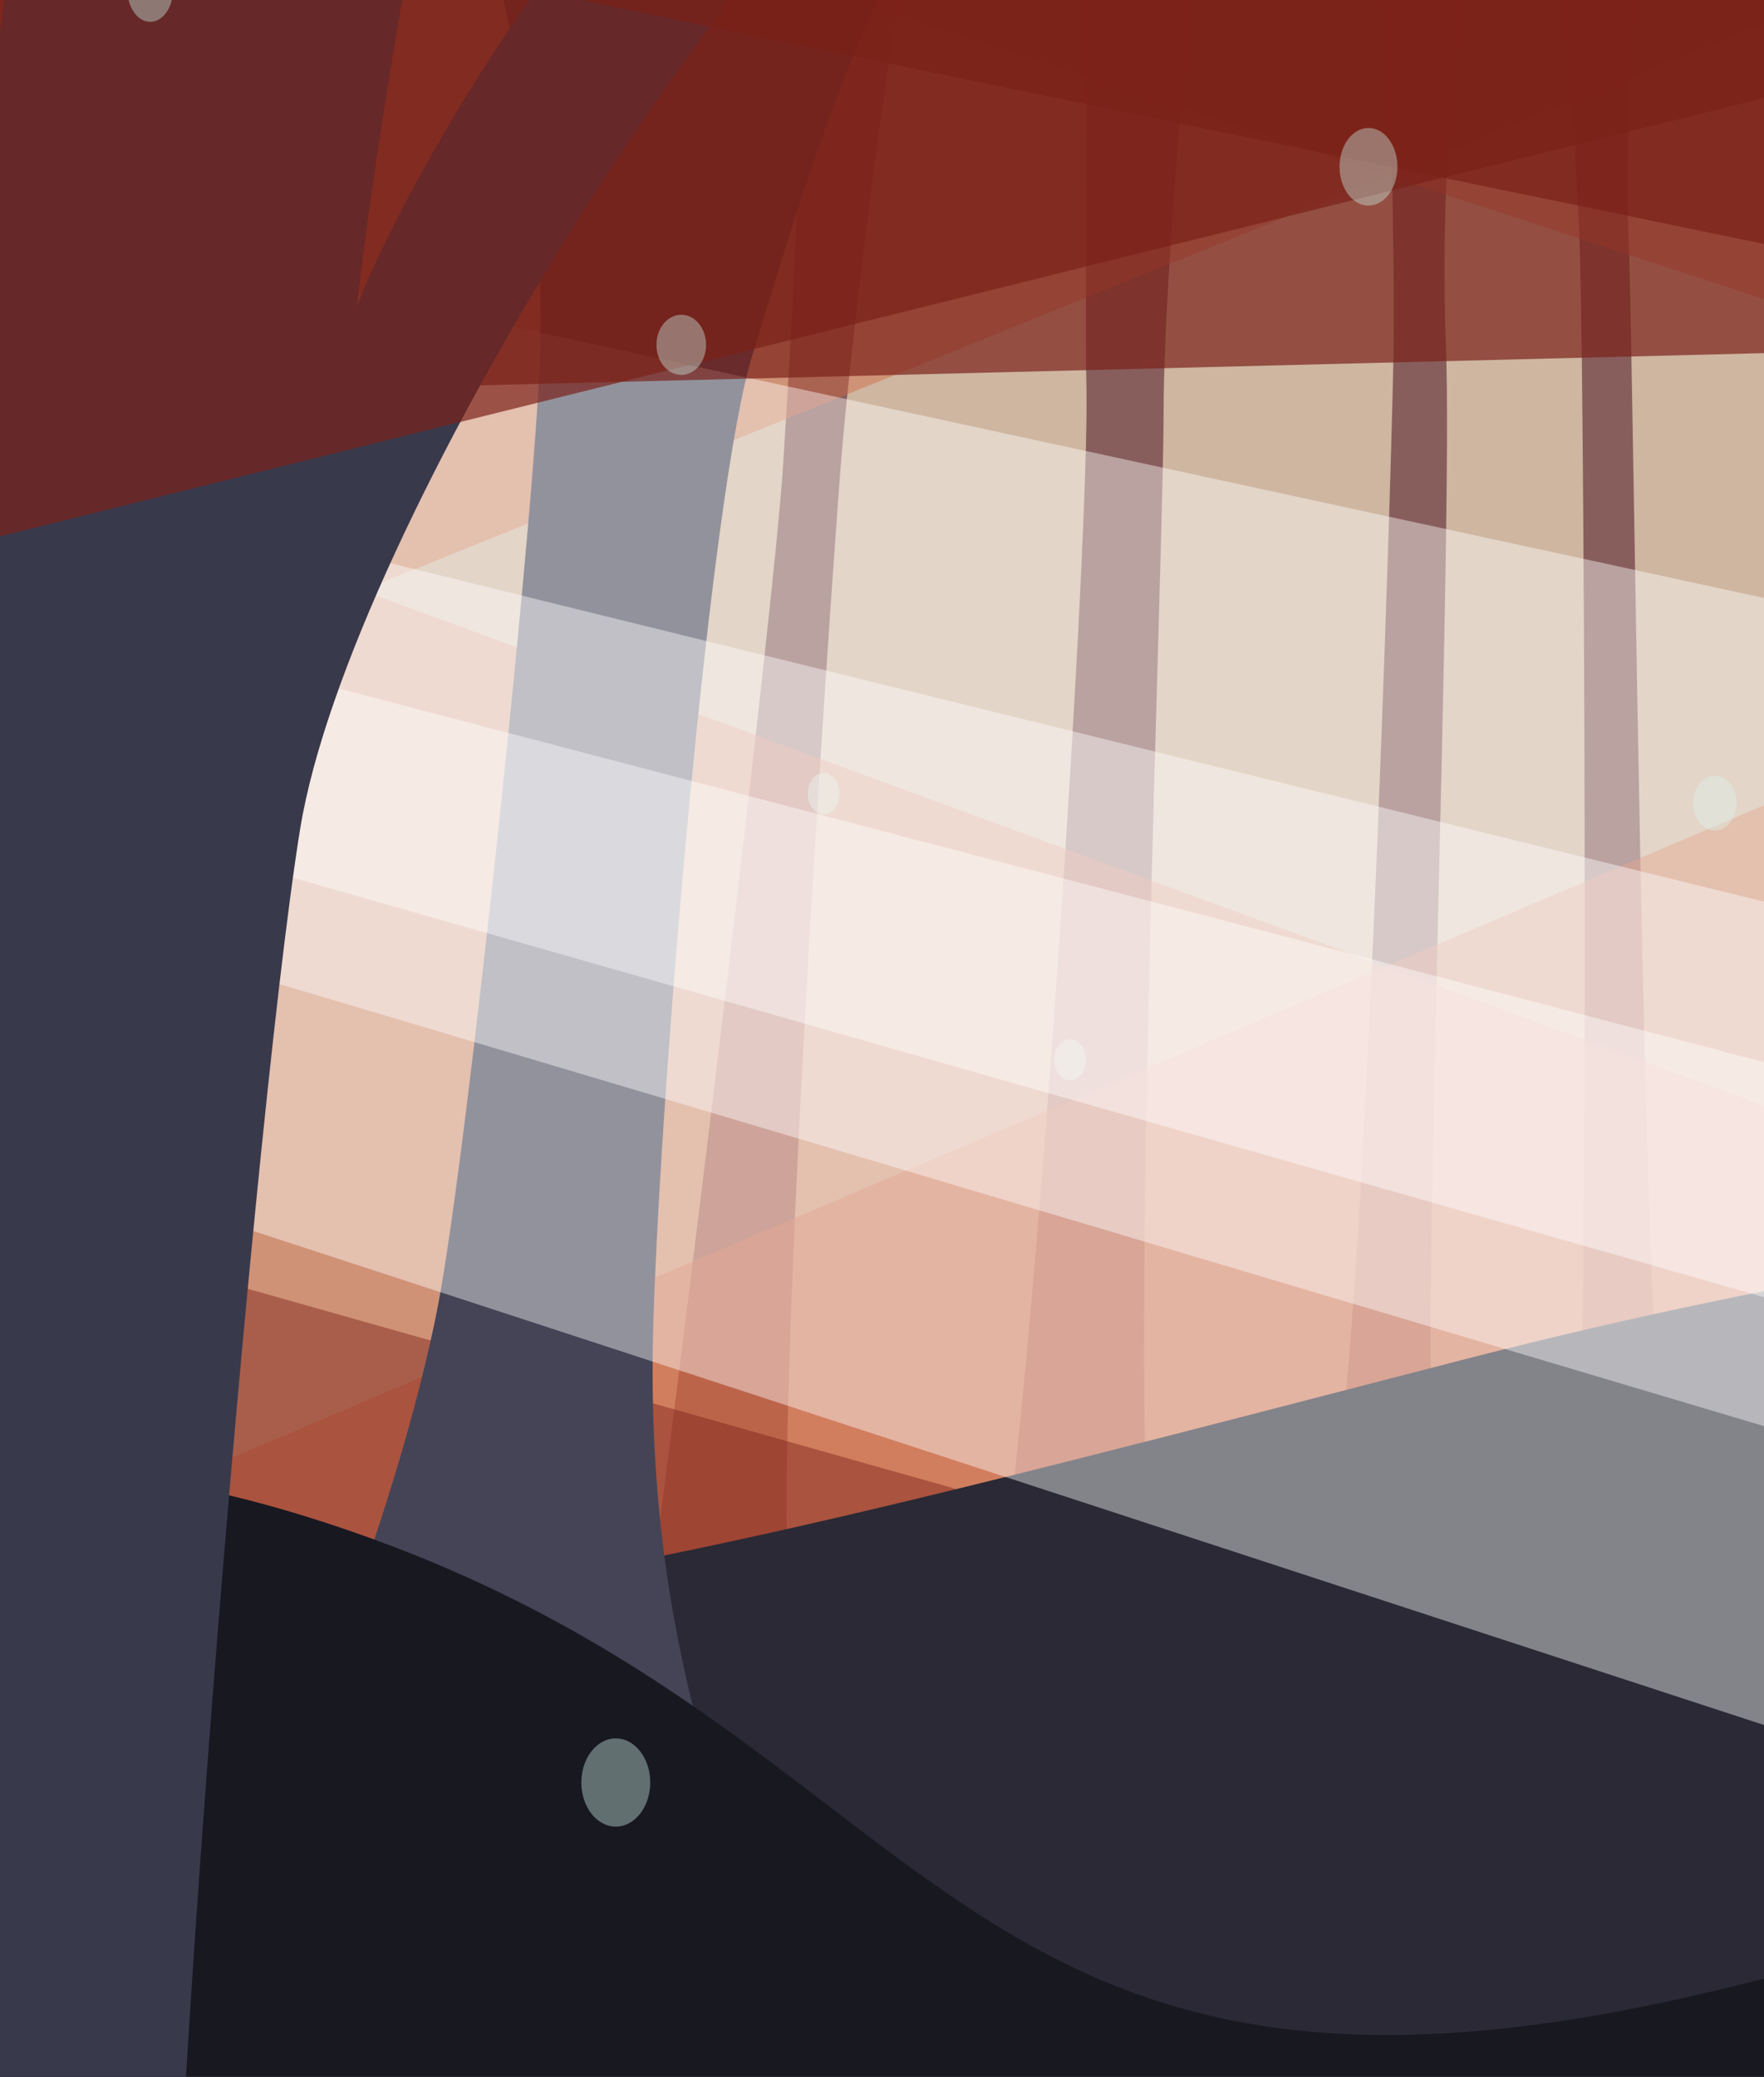 <?xml version="1.0" encoding="utf-8"?>
<!-- Generator: Adobe Illustrator 21.0.0, SVG Export Plug-In . SVG Version: 6.00 Build 0)  -->
<svg version="1.1" id="Layer_1" xmlns="http://www.w3.org/2000/svg" xmlns:xlink="http://www.w3.org/1999/xlink" x="0px" y="0px"
	 viewBox="300 0 768 904" style="enable-background:new 0 0 1920 960;" xml:space="preserve">
<style type="text/css">
	.st0{fill:#C3E4D1;}
	.st1{fill:#444456;}
	.st2{opacity:0.45;fill:#DD7F66;enable-background:new    ;}
	.st3{opacity:0.45;fill:#D36643;enable-background:new    ;}
	.st4{opacity:0.45;fill:#7A2018;enable-background:new    ;}
	.st5{opacity:0.42;fill:#C7E7DE;enable-background:new    ;}
	.st6{fill:#2A2935;}
	.st7{fill:#39394C;}
	.st8{fill:#181821;}
	.st9{opacity:0.42;fill:#FFFFFF;enable-background:new    ;}
	.st10{opacity:0.69;fill:#7A2018;enable-background:new    ;}
	.st11{display:none;}
	.st12{display:inline;fill:#FFF7EA;}
	.st13{display:inline;opacity:0.53;enable-background:new    ;}
</style>
<g id="backdrop">
	<rect id="back_x5F_solid" x="-16.5" y="-120.1" class="st0" width="1967" height="1053.2"/>
	<g id="back_x5F_trees">
		<path class="st1" d="M773,168.7c1.3,66.1-20.2,398-36.4,516.3l64.6-4.6c-9.4-76.8,5.4-439.5,5.4-501s14.9-248.9,32.3-304.3
			l-80.8-1.5C778.3-77.2,771.6,102.6,773,168.7z"/>
		<path class="st1" d="M1849.1,252.2c-16.5-64.6-52.6-208.3-60.8-312.2l-51.9,7.5c25.3,59.4,73,242.5,88.8,307.3
			c17.1,70.7,105.2,406.4,122.9,549.1l2.4-1.5V637.2C1907.1,497.3,1861.1,299.1,1849.1,252.2z"/>
		<path class="st1" d="M184.8,202.9C172.5,266.9,98,607.7,59,723.5l56.9,12.2c6-87.4,69.2-467.7,86-527.9
			c17.1-61.5,42.7-203,80.6-287.6l-45.9-3.7C243.2-5.1,197.3,137.9,184.8,202.9z"/>
		<path class="st1" d="M640.9,203.1c-4.3,66-44.9,397.4-61.1,515.7l64.6-4.6c-9.4-76.8,16.9-449.6,21.6-511.1
			c4.8-61.3,26.9-242.5,44.5-297.8l-63.9-0.9C655.3-43.5,645.6,129.9,640.9,203.1z"/>
		<path class="st1" d="M892-71.1c14.8,46.1,14.8,184.4,14.8,216.7S896,525.2,884,625.1l40-1.4c-5.1-44.3,8.7-390.7,5.5-473.4
			c-3.2-82.9,6.7-162.9,16.1-224.4L892-71.1z"/>
		<path class="st1" d="M1134-86.5l-29.6,2.6c0.1-0.6,0.2-1.2,0.3-1.8l-47.1,4.1c14.8,46.1,23.9,196.9,23.9,229.2
			s18.2,386.7,6.1,486.6l30.6-1.1c0,0.2,0,0.4-0.1,0.6l39.7-1.5c-12-46.9-29.8-402.8-33-485.4C1121.8,63.6,1124.7-25.1,1134-86.5z
			 M1121.8,557.4c-7.9-121.8-20.3-347.1-22.6-410.4c-2.2-56.1-3.2-114.9-0.7-166.1c7.7,62,12.1,142.4,12.1,165
			C1110.6,172.4,1123.7,415.4,1121.8,557.4z"/>
		<path class="st1" d="M1016.2-79.4l-47.4-2.4c13.3,48.1,16.4,141.4,18.7,181.6s4.1,477.4,0,524.5l35.9-6.1
			c-8.2-46.1-12.3-468.2-14.3-512.2C1007,62,1012.1-31.2,1016.2-79.4z"/>
		<path class="st1" d="M1283.6-74.2l-60.4,2c11.3,24.6,32.8,141.9,35.3,169c2.6,27.1,33.3,440.5,31.2,491.2l41.5-4.1
			c-7.2-19.5-44.6-433.9-49.2-489.2S1277.9-47.6,1283.6-74.2z"/>
		<path class="st1" d="M399.1,153.9c-18.4,100.4-78.6,495.1-97,548.4l59.4,18.4c0.1-2.7,59.6-523.4,69.7-573.7
			c10.2-51.2,37.6-179.6,70.4-224.7l-90.9-11.7C418.9-11.4,417.6,53.5,399.1,153.9z"/>
		<path class="st1" d="M1531.9-147h-55.4c19.2,74,42,208.4,50.2,262c10.2,66.9,57.4,366.8,70.4,506.8l47.1-9.5
			c-25.3-84-84-436.4-92.9-503.3C1544.5,57.6,1531.8-59.4,1531.9-147z"/>
		<path class="st1" d="M1575.5-147h-41.8c19.1,77.7,41.2,208.5,50.3,262.6c12.1,71.7,64,381.6,76.5,520.4l47.8-4.1
			c-25.3-84-90.1-453.8-101.1-520.4C1598.1,56,1580-55.9,1575.5-147z"/>
	</g>
</g>
<g id="back_x5F_shading">
	<polygon id="backshade1_2_" class="st2" points="1950.5,678.5 1950.5,-83 -16.5,-76.9 -16.5,724.5 	"/>
	<polygon id="backshade2_2_" class="st3" points="1950.5,419.7 1950.5,-96.6 237.7,-142.2 	"/>
	<polygon id="backshade3_2_" class="st3" points="1398.3,-123.4 -16.5,-48.9 -16.5,448.8 	"/>
	<polygon id="backshade4_2_" class="st3" points="1658.5,698.2 -16.5,82.8 -16.5,820.6 	"/>
	<polygon id="backshade5_2_" class="st3" points="1950.5,993.9 1950.5,-25.2 164.8,735.1 	"/>
	<polygon id="backshade6_2_" class="st4" points="1950.5,-147 971.4,-147 1950.5,184.7 	"/>
	<polygon id="backshade7_2_" class="st4" points="728.9,-147 37.1,-147 -16.5,-139.2 -16.5,216.3 	"/>
	<polygon id="backshade8_2_" class="st4" points="1950.5,898.9 1950.5,376.9 900.4,636.7 	"/>
	<polygon id="backshade9_2_" class="st4" points="966,718.7 -16.5,441.1 -16.5,840.6 	"/>
</g>
<g id="back_x5F_particles">
	<ellipse id="back_x5F_part13" class="st5" cx="658.6" cy="345.5" rx="6.9" ry="9.1"/>
	<ellipse id="back_x5F_part12" class="st5" cx="414.2" cy="305.9" rx="7.2" ry="10.2"/>
	<ellipse id="back_x5F_part11" class="st5" cx="226.6" cy="251" rx="10.7" ry="11.4"/>
	<ellipse id="back_x5F_part10" class="st5" cx="235.8" cy="477.2" rx="7.5" ry="7.8"/>
	<ellipse id="back_x5F_part9" class="st5" cx="765.9" cy="461.3" rx="6.9" ry="8.9"/>
	<ellipse id="back_x5F_part8" class="st5" cx="1046.6" cy="349.6" rx="9.5" ry="11.9"/>
	<ellipse id="back_x5F_part7" class="st5" cx="70.3" cy="543.2" rx="9.5" ry="11.9"/>
	<ellipse id="back_x5F_part6" class="st5" cx="1332.3" cy="171.6" rx="6.7" ry="10.6"/>
	<ellipse id="back_x5F_part5" class="st5" cx="1330" cy="348.2" rx="9" ry="13.9"/>
	<ellipse id="back_x5F_part4" class="st5" cx="1875" cy="463" rx="9" ry="13.9"/>
	<ellipse id="back_x5F_part3" class="st5" cx="1390.4" cy="433.9" rx="7.2" ry="7.4"/>
	<ellipse id="back_x5F_part2" class="st5" cx="1675.3" cy="249" rx="9.3" ry="12.5"/>
	<ellipse id="back_x5F_part1" class="st5" cx="29.3" cy="238.8" rx="11.4" ry="12.6"/>
</g>
<g id="landscape">
	<path id="land_x5F_back_2_" class="st6" d="M1950.5,1164.3V584c-240-59.4-570.1-107-1017.2,8.8C463.3,714.4,314.1,758.9-16.5,609
		v555.4H1950.5z"/>
	<path id="land_x5F_tree4_2_" class="st7" d="M1657.1,87.2c29.3,115.7,95.3,402.6,98.3,462.5s-7.7,196.7-20,230.5l215-44.5v-18
		c-56-55.5-93.5-114.5-109.1-186.5c-16.9-78.4-77.7-391.2-89.1-453.3c-9.1-49.2-2.4-153.3,20-225H1496
		C1561.2-82.2,1626-34.8,1657.1,87.2z"/>
	<path id="land_x5F_tree3_2_" class="st1" d="M1137.7,947.8c15.4-43,37.3-132.2,35.3-224.4c-4.1-196.1-22.9-525.3-26.1-587
		c-4.6-90.7-67.6-233.6-96.8-264.3l219.7,1.5c-40,36.9-76.8,187.5-73.8,248.9c2,41.3,13.9,378.1,43,596.2
		c14.2,106.9,56.9,173.6,78.4,198.2L1137.7,947.8z"/>
	<path id="land_x5F_tree2_2_" class="st1" d="M377,861.7c44.6-67.6,96.8-205.9,113.7-293.5c12.9-67,43.6-357.8,44.6-419.5
		c1.5-98.3-23.1-210.5-63-258.2l281.2,10.8C689-58.8,649,85.7,627.5,154.8c-17.9,57.6-39.5,310.1-43,419.5
		C579.9,718.8,619.8,797.2,649,897L377,861.7z"/>
	<path id="land_x5F_tree1_2_" class="st1" d="M12.8,795.6c7.7-90.7,18.4-205.9,35.3-298.1s93.7-379.6,113.7-416.4
		S228-46.5,292.5-92.6L62-109.5C85-66.5,103.5,10.4,91.2,68.8S2.1,440.6-10.2,479.1c-1.5,4.7-3.6,11.7-6.2,20.6v289.4L12.8,795.6z"
		/>
	<path id="land_x5F_front_2_" class="st8" d="M1950.5,1164.3V648.9c-324.1-17.4-728,195.2-972.6,231.1
		c-261.2,38.4-284.3-122.9-508.6-207.5c-196-73.8-311.1-16.2-485.7,63.1v428.6H1950.5z"/>
</g>
<g id="lighting">
	<polygon id="beam_x5F_static" class="st9" points="1950.5,1039.4 1950.5,451.5 -16.5,25.3 -16.5,396.3 	"/>
	<polygon id="beam_x5F_dyna1" class="st9" points="1950.5,816.2 1950.5,609.9 -16.5,125.3 -16.5,255.5 	"/>
	<polygon id="beam_x5F_dyna2" class="st9" points="1950.5,883.5 1950.5,693.6 -16.5,178.1 -16.5,297.9 	"/>
</g>
<g id="front_x5F_trees">
	<polygon id="ftrees_x5F_backleaves_2_" class="st10" points="-16.5,-147 -16.5,180.9 1950.5,131.6 1950.5,-147 	"/>
	<path id="ftree1_2_" class="st7" d="M249.5,319.2C231,416.1,91.2,1016.9,5.1,1139.8l370.3,23.1c-13.8-98.3,33.8-670,55.3-802.2
		C452.3,228.6,629-46.5,704.3-88h-90.7C559.9-58.8,480,70.3,455.4,133.3c7.7-70.1,32.2-217.1,50.8-280.3H315.9
		c-3.7,83.1-22,204.9-26.3,238.7c-16.8-58.6-58.9-183-111.4-238.7h-41.4l-71.7,42.1C134.2-48,267.9,222.4,249.5,319.2z"/>
	<path id="ftree2_2_" class="st7" d="M1365.1,363.8c6.1,72.6,45.5,581.8,15.7,800.5h329.2c-55.7-179.1-145.6-639-168.1-817.4
		c-21.8-172.6,21.9-366.1,92.3-493.9h-131.8c-31.9,99.3-58.7,216.3-66.5,281.8c-18.2-57.1-82.4-183.3-145-281.8h-215.5
		C1216.1-35.4,1358.1,281,1365.1,363.8z"/>
	<polygon id="ftree_x5F_frontleaves1_2_" class="st10" points="1644.6,-100.6 -16.5,-100.6 -16.5,312.1 	"/>
	<polygon id="ftree_x5F_frontleaves2_2_" class="st10" points="1950.5,288.1 1950.5,-74 261.5,-60.1 	"/>
</g>
<g id="front_x5F_particles">
	<ellipse id="front_x5F_part13" class="st5" cx="596.6" cy="150.1" rx="10.8" ry="13.1"/>
	<ellipse id="front_x5F_part12" class="st5" cx="895.8" cy="72.6" rx="12.6" ry="16.9"/>
	<ellipse id="front_x5F_part11" class="st5" cx="1127" cy="76.2" rx="10" ry="14.4"/>
	<ellipse id="front_x5F_part10" class="st5" cx="1441.2" cy="88.9" rx="10.8" ry="14.6"/>
	<ellipse id="front_x5F_part9" class="st5" cx="1869" cy="30.9" rx="12.5" ry="17"/>
	<ellipse id="front_x5F_part8" class="st5" cx="365.4" cy="-4.3" rx="9.9" ry="13.8"/>
	<ellipse id="front_x5F_part7" class="st5" cx="58.1" cy="67" rx="7.5" ry="10.6"/>
	<ellipse id="front_x5F_part6" class="st5" cx="568.1" cy="775.9" rx="15" ry="19.2"/>
	<ellipse id="front_x5F_part5" class="st5" cx="1179.2" cy="625.8" rx="16.9" ry="20.7"/>
	<ellipse id="front_x5F_part4" class="st5" cx="1720.5" cy="645.7" rx="15.9" ry="23.8"/>
	<ellipse id="front_x5F_part3" class="st5" cx="92.3" cy="742.7" rx="12.1" ry="17.7"/>
	<ellipse id="front_x5F_part2" class="st5" cx="258.2" cy="414.1" rx="15.1" ry="19.9"/>
	<ellipse id="front_x5F_part1" class="st5" cx="1515.7" cy="342.3" rx="12.3" ry="18.4"/>
</g>
<g id="stencil" class="st11">
	<path class="st12" d="M3158.2,2349v-3757.5h-4414.1V2349H3158.2z M-13.5-160h1920v1280h-1920V-160z"/>
</g>
<g id="Layer_10" class="st11">
	<rect x="-12.5" y="-163" class="st13" width="1916" height="955.5"/>
</g>
</svg>

